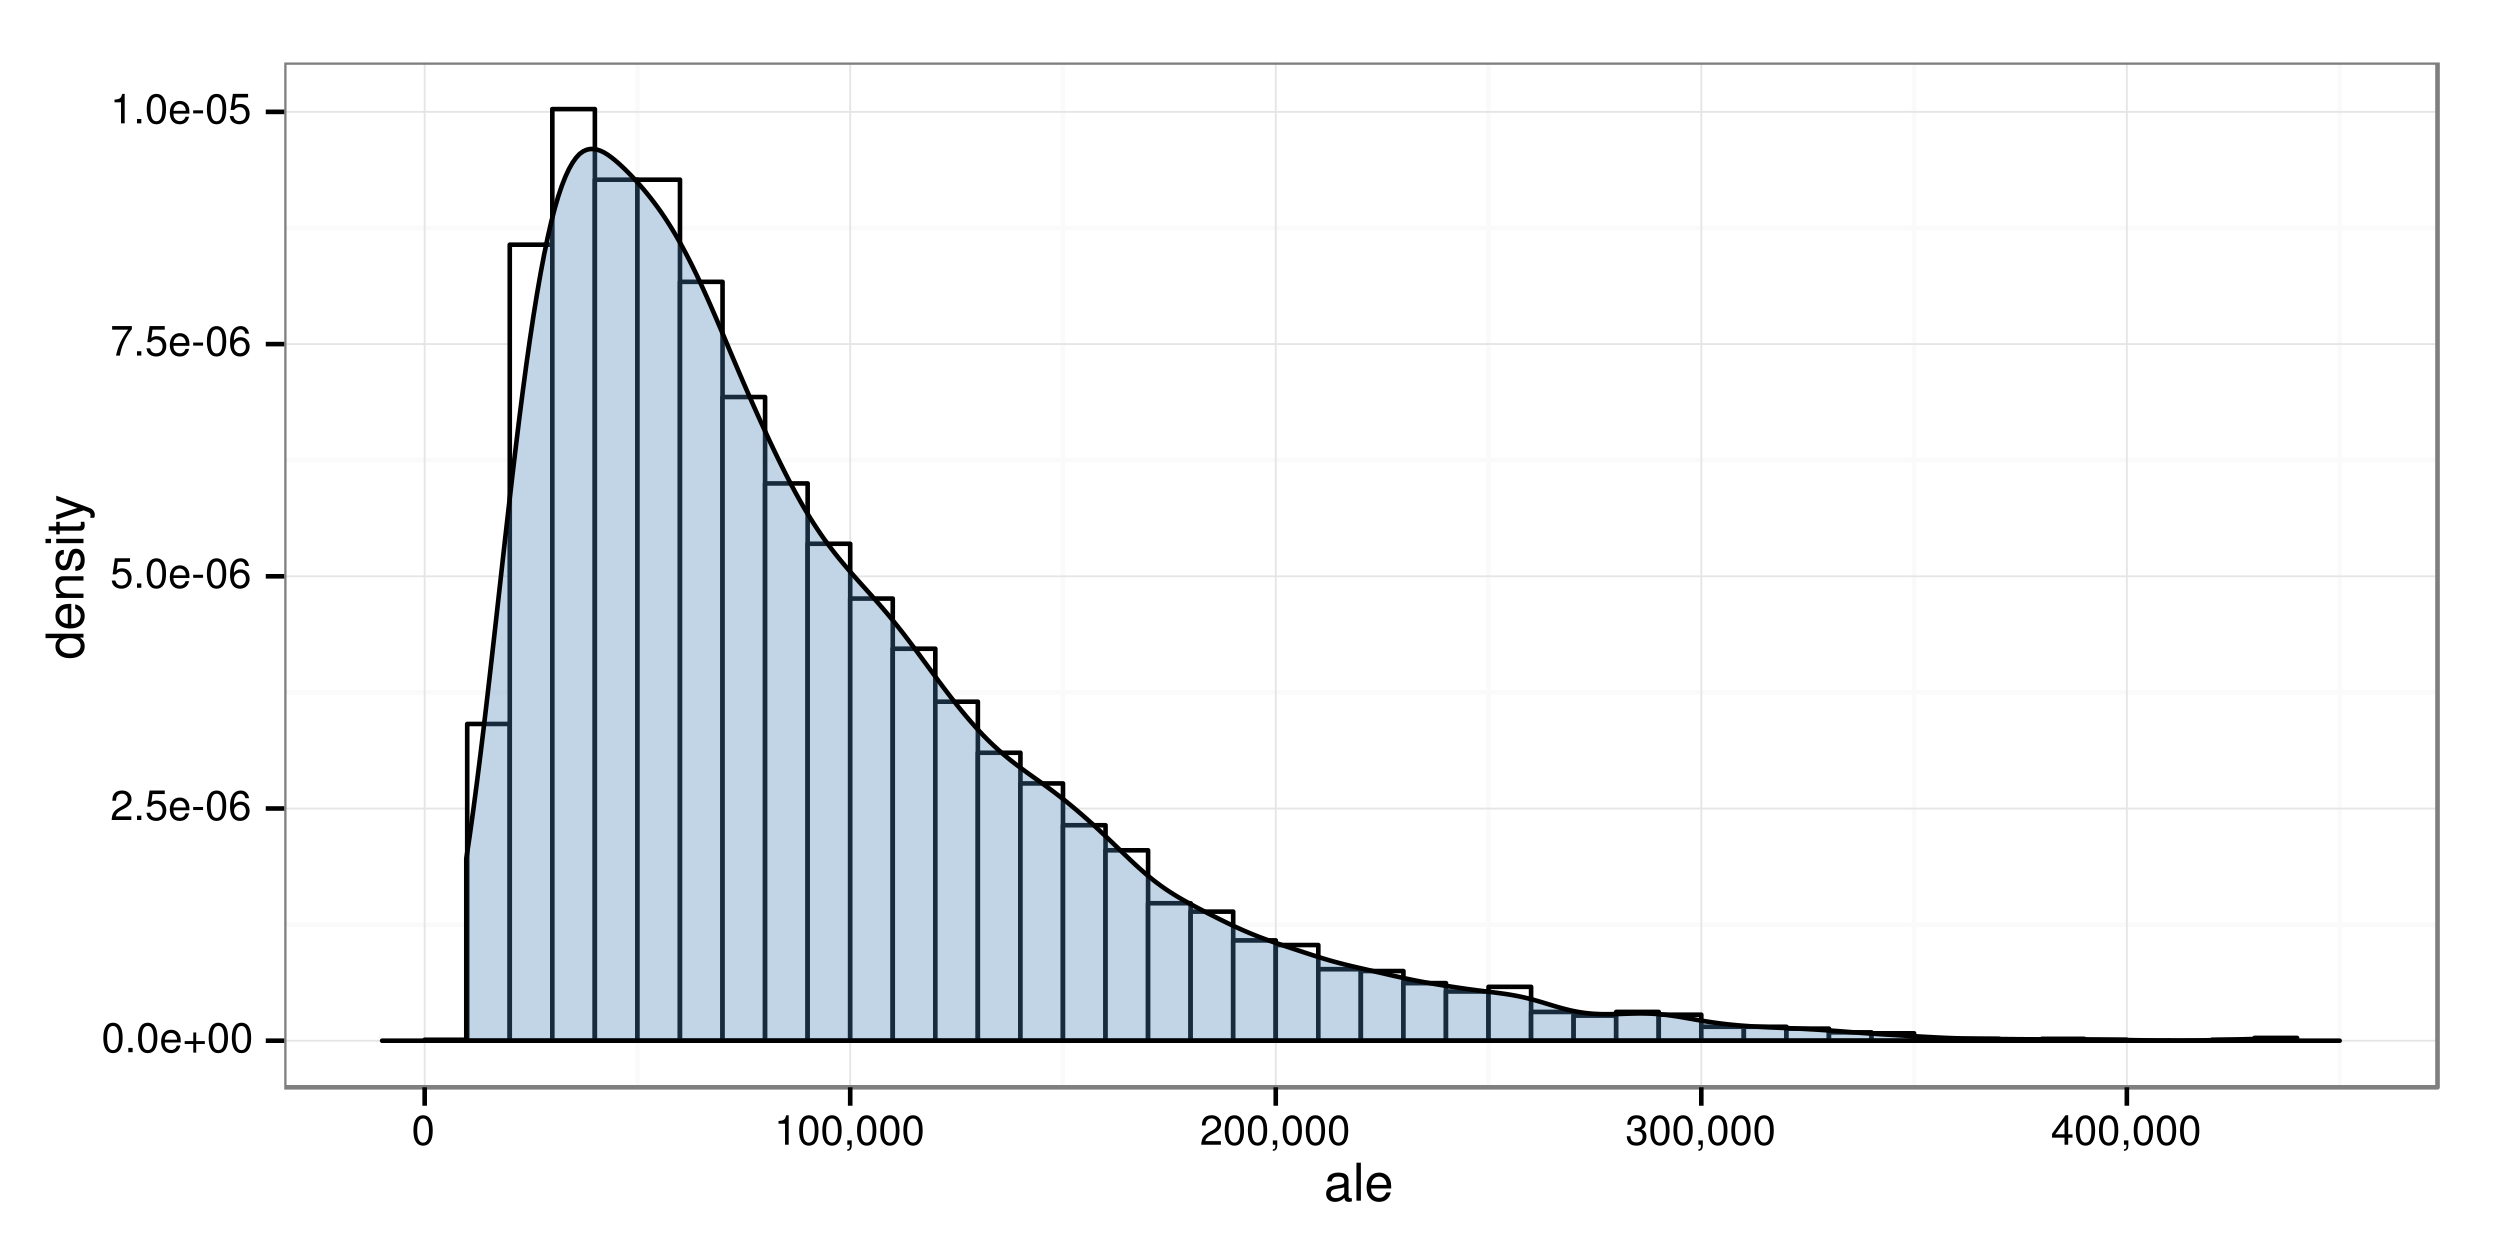<?xml version="1.0" encoding="UTF-8"?>
<svg xmlns="http://www.w3.org/2000/svg" xmlns:xlink="http://www.w3.org/1999/xlink" width="576pt" height="288pt" viewBox="0 0 576 288" version="1.1">
<defs>
<g>
<symbol overflow="visible" id="glyph0-0">
<path style="stroke:none;" d="M 2.641 -6.797 C 2 -6.797 1.422 -6.531 1.078 -6.047 C 0.641 -5.453 0.406 -4.547 0.406 -3.297 C 0.406 -1 1.188 0.219 2.641 0.219 C 4.078 0.219 4.859 -1 4.859 -3.234 C 4.859 -4.562 4.656 -5.438 4.203 -6.047 C 3.844 -6.531 3.281 -6.797 2.641 -6.797 Z M 2.641 -6.047 C 3.547 -6.047 4 -5.125 4 -3.312 C 4 -1.375 3.562 -0.484 2.625 -0.484 C 1.734 -0.484 1.281 -1.422 1.281 -3.281 C 1.281 -5.141 1.734 -6.047 2.641 -6.047 Z M 2.641 -6.047 "/>
</symbol>
<symbol overflow="visible" id="glyph0-1">
<path style="stroke:none;" d="M 1.828 -1 L 0.828 -1 L 0.828 0 L 1.828 0 Z M 1.828 -1 "/>
</symbol>
<symbol overflow="visible" id="glyph0-2">
<path style="stroke:none;" d="M 4.922 -2.25 C 4.922 -3.016 4.859 -3.469 4.719 -3.844 C 4.391 -4.672 3.625 -5.172 2.688 -5.172 C 1.281 -5.172 0.391 -4.094 0.391 -2.453 C 0.391 -0.797 1.25 0.219 2.672 0.219 C 3.812 0.219 4.609 -0.438 4.812 -1.531 L 4.016 -1.531 C 3.797 -0.859 3.344 -0.516 2.703 -0.516 C 2.188 -0.516 1.75 -0.75 1.484 -1.172 C 1.297 -1.453 1.234 -1.75 1.219 -2.25 Z M 1.234 -2.891 C 1.312 -3.828 1.875 -4.438 2.672 -4.438 C 3.469 -4.438 4.062 -3.781 4.062 -2.953 C 4.062 -2.938 4.062 -2.922 4.062 -2.891 Z M 1.234 -2.891 "/>
</symbol>
<symbol overflow="visible" id="glyph0-3">
<path style="stroke:none;" d="M 5.125 -2.562 L 3.141 -2.562 L 3.141 -4.547 L 2.469 -4.547 L 2.469 -2.562 L 0.484 -2.562 L 0.484 -1.891 L 2.469 -1.891 L 2.469 0.094 L 3.141 0.094 L 3.141 -1.891 L 5.125 -1.891 Z M 5.125 -2.562 "/>
</symbol>
<symbol overflow="visible" id="glyph0-4">
<path style="stroke:none;" d="M 4.859 -0.828 L 1.281 -0.828 C 1.359 -1.391 1.672 -1.75 2.5 -2.234 L 3.469 -2.75 C 4.406 -3.266 4.906 -3.969 4.906 -4.812 C 4.906 -5.375 4.672 -5.906 4.266 -6.266 C 3.859 -6.625 3.375 -6.797 2.719 -6.797 C 1.859 -6.797 1.219 -6.5 0.844 -5.922 C 0.609 -5.562 0.5 -5.125 0.484 -4.438 L 1.328 -4.438 C 1.359 -4.906 1.406 -5.188 1.531 -5.406 C 1.75 -5.812 2.188 -6.062 2.703 -6.062 C 3.469 -6.062 4.031 -5.516 4.031 -4.781 C 4.031 -4.25 3.719 -3.797 3.125 -3.438 L 2.234 -2.938 C 0.812 -2.141 0.406 -1.5 0.328 0 L 4.859 0 Z M 4.859 -0.828 "/>
</symbol>
<symbol overflow="visible" id="glyph0-5">
<path style="stroke:none;" d="M 4.562 -6.797 L 1.062 -6.797 L 0.547 -3.094 L 1.328 -3.094 C 1.719 -3.562 2.047 -3.734 2.578 -3.734 C 3.484 -3.734 4.062 -3.109 4.062 -2.094 C 4.062 -1.125 3.484 -0.531 2.578 -0.531 C 1.828 -0.531 1.375 -0.906 1.188 -1.672 L 0.328 -1.672 C 0.453 -1.109 0.547 -0.844 0.75 -0.594 C 1.125 -0.078 1.828 0.219 2.594 0.219 C 3.969 0.219 4.922 -0.781 4.922 -2.219 C 4.922 -3.562 4.031 -4.484 2.719 -4.484 C 2.25 -4.484 1.859 -4.359 1.469 -4.062 L 1.734 -5.969 L 4.562 -5.969 Z M 4.562 -6.797 "/>
</symbol>
<symbol overflow="visible" id="glyph0-6">
<path style="stroke:none;" d="M 2.719 -3 L 0.438 -3 L 0.438 -2.297 L 2.719 -2.297 Z M 2.719 -3 "/>
</symbol>
<symbol overflow="visible" id="glyph0-7">
<path style="stroke:none;" d="M 4.781 -5.031 C 4.609 -6.141 3.891 -6.797 2.844 -6.797 C 2.094 -6.797 1.422 -6.438 1.031 -5.828 C 0.609 -5.172 0.406 -4.344 0.406 -3.094 C 0.406 -1.953 0.578 -1.234 0.984 -0.625 C 1.359 -0.078 1.953 0.219 2.703 0.219 C 3.984 0.219 4.922 -0.734 4.922 -2.078 C 4.922 -3.344 4.062 -4.234 2.844 -4.234 C 2.172 -4.234 1.641 -3.969 1.281 -3.469 C 1.281 -5.125 1.828 -6.047 2.797 -6.047 C 3.391 -6.047 3.797 -5.672 3.938 -5.031 Z M 2.734 -3.484 C 3.547 -3.484 4.062 -2.922 4.062 -2 C 4.062 -1.156 3.484 -0.531 2.703 -0.531 C 1.922 -0.531 1.328 -1.188 1.328 -2.047 C 1.328 -2.891 1.906 -3.484 2.734 -3.484 Z M 2.734 -3.484 "/>
</symbol>
<symbol overflow="visible" id="glyph0-8">
<path style="stroke:none;" d="M 4.984 -6.797 L 0.438 -6.797 L 0.438 -5.969 L 4.109 -5.969 C 2.5 -3.656 1.828 -2.234 1.328 0 L 2.219 0 C 2.594 -2.172 3.453 -4.047 4.984 -6.094 Z M 4.984 -6.797 "/>
</symbol>
<symbol overflow="visible" id="glyph0-9">
<path style="stroke:none;" d="M 2.484 -4.844 L 2.484 0 L 3.328 0 L 3.328 -6.797 L 2.766 -6.797 C 2.469 -5.75 2.281 -5.609 0.984 -5.453 L 0.984 -4.844 Z M 2.484 -4.844 "/>
</symbol>
<symbol overflow="visible" id="glyph0-10">
<path style="stroke:none;" d="M 0.828 -1 L 0.828 0 L 1.406 0 L 1.406 0.172 C 1.406 0.828 1.281 1.031 0.828 1.047 L 0.828 1.406 C 1.5 1.406 1.844 0.984 1.844 0.156 L 1.844 -1 Z M 0.828 -1 "/>
</symbol>
<symbol overflow="visible" id="glyph0-11">
<path style="stroke:none;" d="M 2.125 -3.125 L 2.578 -3.125 C 3.516 -3.125 3.984 -2.703 3.984 -1.891 C 3.984 -1.031 3.469 -0.531 2.578 -0.531 C 1.656 -0.531 1.203 -0.984 1.156 -1.969 L 0.312 -1.969 C 0.344 -1.422 0.438 -1.078 0.609 -0.766 C 0.953 -0.109 1.625 0.219 2.547 0.219 C 3.953 0.219 4.859 -0.609 4.859 -1.906 C 4.859 -2.766 4.516 -3.25 3.703 -3.516 C 4.344 -3.766 4.656 -4.25 4.656 -4.938 C 4.656 -6.109 3.875 -6.797 2.578 -6.797 C 1.203 -6.797 0.484 -6.047 0.453 -4.609 L 1.297 -4.609 C 1.312 -5.016 1.344 -5.25 1.453 -5.453 C 1.641 -5.828 2.062 -6.062 2.594 -6.062 C 3.344 -6.062 3.797 -5.625 3.797 -4.906 C 3.797 -4.422 3.609 -4.141 3.25 -3.984 C 3.016 -3.891 2.719 -3.844 2.125 -3.844 Z M 2.125 -3.125 "/>
</symbol>
<symbol overflow="visible" id="glyph0-12">
<path style="stroke:none;" d="M 3.141 -1.625 L 3.141 0 L 3.984 0 L 3.984 -1.625 L 4.984 -1.625 L 4.984 -2.391 L 3.984 -2.391 L 3.984 -6.797 L 3.359 -6.797 L 0.266 -2.516 L 0.266 -1.625 Z M 3.141 -2.391 L 1 -2.391 L 3.141 -5.359 Z M 3.141 -2.391 "/>
</symbol>
<symbol overflow="visible" id="glyph1-0">
<path style="stroke:none;" d="M 6.422 -0.594 C 6.312 -0.562 6.266 -0.562 6.203 -0.562 C 5.859 -0.562 5.656 -0.75 5.656 -1.062 L 5.656 -4.75 C 5.656 -5.875 4.844 -6.469 3.297 -6.469 C 2.391 -6.469 1.625 -6.203 1.219 -5.734 C 0.922 -5.406 0.797 -5.047 0.781 -4.422 L 1.781 -4.422 C 1.875 -5.203 2.328 -5.547 3.266 -5.547 C 4.156 -5.547 4.672 -5.203 4.672 -4.609 L 4.672 -4.344 C 4.672 -3.922 4.422 -3.75 3.625 -3.641 C 2.203 -3.469 1.984 -3.422 1.609 -3.266 C 0.875 -2.969 0.5 -2.406 0.5 -1.578 C 0.5 -0.438 1.297 0.281 2.562 0.281 C 3.359 0.281 4 0 4.703 -0.641 C 4.781 -0.016 5.094 0.281 5.734 0.281 C 5.938 0.281 6.094 0.25 6.422 0.172 Z M 4.672 -1.984 C 4.672 -1.641 4.578 -1.438 4.266 -1.156 C 3.859 -0.797 3.375 -0.594 2.781 -0.594 C 2 -0.594 1.547 -0.969 1.547 -1.609 C 1.547 -2.266 1.984 -2.609 3.062 -2.766 C 4.109 -2.906 4.328 -2.953 4.672 -3.109 Z M 4.672 -1.984 "/>
</symbol>
<symbol overflow="visible" id="glyph1-1">
<path style="stroke:none;" d="M 1.828 -8.75 L 0.812 -8.75 L 0.812 0 L 1.828 0 Z M 1.828 -8.75 "/>
</symbol>
<symbol overflow="visible" id="glyph1-2">
<path style="stroke:none;" d="M 6.156 -2.812 C 6.156 -3.766 6.078 -4.344 5.906 -4.812 C 5.5 -5.844 4.531 -6.469 3.359 -6.469 C 1.609 -6.469 0.484 -5.125 0.484 -3.062 C 0.484 -1 1.578 0.281 3.344 0.281 C 4.781 0.281 5.766 -0.547 6.031 -1.906 L 5.016 -1.906 C 4.734 -1.078 4.172 -0.641 3.375 -0.641 C 2.734 -0.641 2.203 -0.938 1.859 -1.469 C 1.625 -1.828 1.531 -2.188 1.531 -2.812 Z M 1.547 -3.625 C 1.625 -4.781 2.344 -5.547 3.344 -5.547 C 4.328 -5.547 5.094 -4.734 5.094 -3.703 C 5.094 -3.672 5.094 -3.641 5.078 -3.625 Z M 1.547 -3.625 "/>
</symbol>
<symbol overflow="visible" id="glyph2-0">
<path style="stroke:none;" d="M -8.75 -5.938 L -8.75 -4.938 L -5.5 -4.938 C -6.125 -4.531 -6.469 -3.859 -6.469 -3.016 C -6.469 -1.375 -5.156 -0.312 -3.156 -0.312 C -1.031 -0.312 0.281 -1.359 0.281 -3.047 C 0.281 -3.906 -0.047 -4.516 -0.828 -5.047 L 0 -5.047 L 0 -5.938 Z M -5.531 -3.188 C -5.531 -4.266 -4.578 -4.938 -3.078 -4.938 C -1.625 -4.938 -0.656 -4.25 -0.656 -3.188 C -0.656 -2.094 -1.625 -1.359 -3.094 -1.359 C -4.562 -1.359 -5.531 -2.094 -5.531 -3.188 Z M -5.531 -3.188 "/>
</symbol>
<symbol overflow="visible" id="glyph2-1">
<path style="stroke:none;" d="M -2.812 -6.156 C -3.766 -6.156 -4.344 -6.078 -4.812 -5.906 C -5.844 -5.5 -6.469 -4.531 -6.469 -3.359 C -6.469 -1.609 -5.125 -0.484 -3.062 -0.484 C -1 -0.484 0.281 -1.578 0.281 -3.344 C 0.281 -4.781 -0.547 -5.766 -1.906 -6.031 L -1.906 -5.016 C -1.078 -4.734 -0.641 -4.172 -0.641 -3.375 C -0.641 -2.734 -0.938 -2.203 -1.469 -1.859 C -1.828 -1.625 -2.188 -1.531 -2.812 -1.531 Z M -3.625 -1.547 C -4.781 -1.625 -5.547 -2.344 -5.547 -3.344 C -5.547 -4.328 -4.734 -5.094 -3.703 -5.094 C -3.672 -5.094 -3.641 -5.094 -3.625 -5.078 Z M -3.625 -1.547 "/>
</symbol>
<symbol overflow="visible" id="glyph2-2">
<path style="stroke:none;" d="M -6.281 -0.844 L 0 -0.844 L 0 -1.844 L -3.469 -1.844 C -4.75 -1.844 -5.594 -2.516 -5.594 -3.547 C -5.594 -4.344 -5.109 -4.844 -4.359 -4.844 L 0 -4.844 L 0 -5.844 L -4.75 -5.844 C -5.797 -5.844 -6.469 -5.062 -6.469 -3.859 C -6.469 -2.922 -6.109 -2.312 -5.234 -1.766 L -6.281 -1.766 Z M -6.281 -0.844 "/>
</symbol>
<symbol overflow="visible" id="glyph2-3">
<path style="stroke:none;" d="M -4.531 -5.25 C -5.766 -5.25 -6.469 -4.422 -6.469 -2.969 C -6.469 -1.516 -5.719 -0.562 -4.547 -0.562 C -3.562 -0.562 -3.094 -1.062 -2.734 -2.562 L -2.516 -3.484 C -2.344 -4.188 -2.094 -4.469 -1.625 -4.469 C -1.047 -4.469 -0.641 -3.875 -0.641 -3 C -0.641 -2.453 -0.797 -2 -1.062 -1.75 C -1.25 -1.594 -1.422 -1.531 -1.875 -1.469 L -1.875 -0.406 C -0.422 -0.453 0.281 -1.266 0.281 -2.922 C 0.281 -4.5 -0.5 -5.516 -1.719 -5.516 C -2.656 -5.516 -3.172 -4.984 -3.469 -3.734 L -3.703 -2.766 C -3.891 -1.953 -4.156 -1.609 -4.594 -1.609 C -5.172 -1.609 -5.547 -2.125 -5.547 -2.938 C -5.547 -3.75 -5.203 -4.172 -4.531 -4.203 Z M -4.531 -5.25 "/>
</symbol>
<symbol overflow="visible" id="glyph2-4">
<path style="stroke:none;" d="M -6.281 -1.797 L -6.281 -0.797 L 0 -0.797 L 0 -1.797 Z M -8.75 -1.797 L -8.75 -0.797 L -7.484 -0.797 L -7.484 -1.797 Z M -8.75 -1.797 "/>
</symbol>
<symbol overflow="visible" id="glyph2-5">
<path style="stroke:none;" d="M -6.281 -3.047 L -6.281 -2.016 L -8.016 -2.016 L -8.016 -1.016 L -6.281 -1.016 L -6.281 -0.172 L -5.469 -0.172 L -5.469 -1.016 L -0.719 -1.016 C -0.078 -1.016 0.281 -1.453 0.281 -2.234 C 0.281 -2.469 0.25 -2.719 0.188 -3.047 L -0.641 -3.047 C -0.609 -2.922 -0.594 -2.766 -0.594 -2.562 C -0.594 -2.141 -0.719 -2.016 -1.156 -2.016 L -5.469 -2.016 L -5.469 -3.047 Z M -6.281 -3.047 "/>
</symbol>
<symbol overflow="visible" id="glyph2-6">
<path style="stroke:none;" d="M -6.281 -4.656 L -1.391 -2.922 L -6.281 -1.312 L -6.281 -0.234 L 0.031 -2.359 L 1.016 -1.984 C 1.469 -1.828 1.625 -1.594 1.625 -1.172 C 1.625 -1.031 1.609 -0.859 1.562 -0.641 L 2.453 -0.641 C 2.562 -0.859 2.609 -1.062 2.609 -1.312 C 2.609 -1.641 2.516 -1.984 2.312 -2.25 C 2.094 -2.562 1.828 -2.75 1.312 -2.938 L -6.281 -5.734 Z M -6.281 -4.656 "/>
</symbol>
</g>
<clipPath id="clip1">
  <path d="M 65.488 14.398 L 562.602 14.398 L 562.602 251.512 L 65.488 251.512 Z M 65.488 14.398 "/>
</clipPath>
</defs>
<g id="surface16">
<rect x="0" y="0" width="576" height="288" style="fill:rgb(100%,100%,100%);fill-opacity:1;stroke:none;"/>
<rect x="0" y="0" width="576" height="288" style="fill:rgb(100%,100%,100%);fill-opacity:1;stroke:none;"/>
<path style="fill:none;stroke-width:1.063;stroke-linecap:round;stroke-linejoin:round;stroke:rgb(100%,100%,100%);stroke-opacity:1;stroke-miterlimit:10;" d="M 0 288 L 576 288 L 576 0 L 0 0 Z M 0 288 "/>
<g clip-path="url(#clip1)" clip-rule="nonzero">
<path style=" stroke:none;fill-rule:nonzero;fill:rgb(100%,100%,100%);fill-opacity:1;" d="M 65.488 250.512 L 561.602 250.512 L 561.602 14.398 L 65.488 14.398 Z M 65.488 250.512 "/>
<path style="fill:none;stroke-width:1.063;stroke-linecap:butt;stroke-linejoin:round;stroke:rgb(98.039%,98.039%,98.039%);stroke-opacity:1;stroke-miterlimit:10;" d="M 65.488 213.031 L 561.602 213.031 "/>
<path style="fill:none;stroke-width:1.063;stroke-linecap:butt;stroke-linejoin:round;stroke:rgb(98.039%,98.039%,98.039%);stroke-opacity:1;stroke-miterlimit:10;" d="M 65.488 159.527 L 561.602 159.527 "/>
<path style="fill:none;stroke-width:1.063;stroke-linecap:butt;stroke-linejoin:round;stroke:rgb(98.039%,98.039%,98.039%);stroke-opacity:1;stroke-miterlimit:10;" d="M 65.488 106.027 L 561.602 106.027 "/>
<path style="fill:none;stroke-width:1.063;stroke-linecap:butt;stroke-linejoin:round;stroke:rgb(98.039%,98.039%,98.039%);stroke-opacity:1;stroke-miterlimit:10;" d="M 65.488 52.523 L 561.602 52.523 "/>
<path style="fill:none;stroke-width:1.063;stroke-linecap:butt;stroke-linejoin:round;stroke:rgb(98.039%,98.039%,98.039%);stroke-opacity:1;stroke-miterlimit:10;" d="M 146.863 250.512 L 146.863 14.398 "/>
<path style="fill:none;stroke-width:1.063;stroke-linecap:butt;stroke-linejoin:round;stroke:rgb(98.039%,98.039%,98.039%);stroke-opacity:1;stroke-miterlimit:10;" d="M 244.91 250.512 L 244.91 14.398 "/>
<path style="fill:none;stroke-width:1.063;stroke-linecap:butt;stroke-linejoin:round;stroke:rgb(98.039%,98.039%,98.039%);stroke-opacity:1;stroke-miterlimit:10;" d="M 342.957 250.512 L 342.957 14.398 "/>
<path style="fill:none;stroke-width:1.063;stroke-linecap:butt;stroke-linejoin:round;stroke:rgb(98.039%,98.039%,98.039%);stroke-opacity:1;stroke-miterlimit:10;" d="M 441.004 250.512 L 441.004 14.398 "/>
<path style="fill:none;stroke-width:1.063;stroke-linecap:butt;stroke-linejoin:round;stroke:rgb(98.039%,98.039%,98.039%);stroke-opacity:1;stroke-miterlimit:10;" d="M 539.051 250.512 L 539.051 14.398 "/>
<path style="fill:none;stroke-width:0.425;stroke-linecap:butt;stroke-linejoin:round;stroke:rgb(89.804%,89.804%,89.804%);stroke-opacity:1;stroke-miterlimit:10;" d="M 65.488 239.781 L 561.602 239.781 "/>
<path style="fill:none;stroke-width:0.425;stroke-linecap:butt;stroke-linejoin:round;stroke:rgb(89.804%,89.804%,89.804%);stroke-opacity:1;stroke-miterlimit:10;" d="M 65.488 186.281 L 561.602 186.281 "/>
<path style="fill:none;stroke-width:0.425;stroke-linecap:butt;stroke-linejoin:round;stroke:rgb(89.804%,89.804%,89.804%);stroke-opacity:1;stroke-miterlimit:10;" d="M 65.488 132.777 L 561.602 132.777 "/>
<path style="fill:none;stroke-width:0.425;stroke-linecap:butt;stroke-linejoin:round;stroke:rgb(89.804%,89.804%,89.804%);stroke-opacity:1;stroke-miterlimit:10;" d="M 65.488 79.277 L 561.602 79.277 "/>
<path style="fill:none;stroke-width:0.425;stroke-linecap:butt;stroke-linejoin:round;stroke:rgb(89.804%,89.804%,89.804%);stroke-opacity:1;stroke-miterlimit:10;" d="M 65.488 25.773 L 561.602 25.773 "/>
<path style="fill:none;stroke-width:0.425;stroke-linecap:butt;stroke-linejoin:round;stroke:rgb(89.804%,89.804%,89.804%);stroke-opacity:1;stroke-miterlimit:10;" d="M 97.844 250.512 L 97.844 14.398 "/>
<path style="fill:none;stroke-width:0.425;stroke-linecap:butt;stroke-linejoin:round;stroke:rgb(89.804%,89.804%,89.804%);stroke-opacity:1;stroke-miterlimit:10;" d="M 195.887 250.512 L 195.887 14.398 "/>
<path style="fill:none;stroke-width:0.425;stroke-linecap:butt;stroke-linejoin:round;stroke:rgb(89.804%,89.804%,89.804%);stroke-opacity:1;stroke-miterlimit:10;" d="M 293.934 250.512 L 293.934 14.398 "/>
<path style="fill:none;stroke-width:0.425;stroke-linecap:butt;stroke-linejoin:round;stroke:rgb(89.804%,89.804%,89.804%);stroke-opacity:1;stroke-miterlimit:10;" d="M 391.98 250.512 L 391.98 14.398 "/>
<path style="fill:none;stroke-width:0.425;stroke-linecap:butt;stroke-linejoin:round;stroke:rgb(89.804%,89.804%,89.804%);stroke-opacity:1;stroke-miterlimit:10;" d="M 490.027 250.512 L 490.027 14.398 "/>
<path style="fill-rule:nonzero;fill:rgb(100%,100%,100%);fill-opacity:1;stroke-width:1.063;stroke-linecap:butt;stroke-linejoin:round;stroke:rgb(0%,0%,0%);stroke-opacity:1;stroke-miterlimit:10;" d="M 88.039 239.781 L 97.844 239.781 Z M 88.039 239.781 "/>
<path style="fill-rule:nonzero;fill:rgb(100%,100%,100%);fill-opacity:1;stroke-width:1.063;stroke-linecap:butt;stroke-linejoin:round;stroke:rgb(0%,0%,0%);stroke-opacity:1;stroke-miterlimit:10;" d="M 97.844 239.781 L 107.648 239.781 L 107.648 239.566 L 97.844 239.566 Z M 97.844 239.781 "/>
<path style="fill-rule:nonzero;fill:rgb(100%,100%,100%);fill-opacity:1;stroke-width:1.063;stroke-linecap:butt;stroke-linejoin:round;stroke:rgb(0%,0%,0%);stroke-opacity:1;stroke-miterlimit:10;" d="M 107.645 239.781 L 117.449 239.781 L 117.449 166.805 L 107.645 166.805 Z M 107.645 239.781 "/>
<path style="fill-rule:nonzero;fill:rgb(100%,100%,100%);fill-opacity:1;stroke-width:1.063;stroke-linecap:butt;stroke-linejoin:round;stroke:rgb(0%,0%,0%);stroke-opacity:1;stroke-miterlimit:10;" d="M 117.449 239.781 L 127.254 239.781 L 127.254 56.379 L 117.449 56.379 Z M 117.449 239.781 "/>
<path style="fill-rule:nonzero;fill:rgb(100%,100%,100%);fill-opacity:1;stroke-width:1.063;stroke-linecap:butt;stroke-linejoin:round;stroke:rgb(0%,0%,0%);stroke-opacity:1;stroke-miterlimit:10;" d="M 127.254 239.781 L 137.059 239.781 L 137.059 25.133 L 127.254 25.133 Z M 127.254 239.781 "/>
<path style="fill-rule:nonzero;fill:rgb(100%,100%,100%);fill-opacity:1;stroke-width:1.063;stroke-linecap:butt;stroke-linejoin:round;stroke:rgb(0%,0%,0%);stroke-opacity:1;stroke-miterlimit:10;" d="M 137.059 239.781 L 146.863 239.781 L 146.863 41.398 L 137.059 41.398 Z M 137.059 239.781 "/>
<path style="fill-rule:nonzero;fill:rgb(100%,100%,100%);fill-opacity:1;stroke-width:1.063;stroke-linecap:butt;stroke-linejoin:round;stroke:rgb(0%,0%,0%);stroke-opacity:1;stroke-miterlimit:10;" d="M 146.863 239.781 L 156.668 239.781 L 156.668 41.398 L 146.863 41.398 Z M 146.863 239.781 "/>
<path style="fill-rule:nonzero;fill:rgb(100%,100%,100%);fill-opacity:1;stroke-width:1.063;stroke-linecap:butt;stroke-linejoin:round;stroke:rgb(0%,0%,0%);stroke-opacity:1;stroke-miterlimit:10;" d="M 156.668 239.781 L 166.473 239.781 L 166.473 64.938 L 156.668 64.938 Z M 156.668 239.781 "/>
<path style="fill-rule:nonzero;fill:rgb(100%,100%,100%);fill-opacity:1;stroke-width:1.063;stroke-linecap:butt;stroke-linejoin:round;stroke:rgb(0%,0%,0%);stroke-opacity:1;stroke-miterlimit:10;" d="M 166.473 239.781 L 176.277 239.781 L 176.277 91.477 L 166.473 91.477 Z M 166.473 239.781 "/>
<path style="fill-rule:nonzero;fill:rgb(100%,100%,100%);fill-opacity:1;stroke-width:1.063;stroke-linecap:butt;stroke-linejoin:round;stroke:rgb(0%,0%,0%);stroke-opacity:1;stroke-miterlimit:10;" d="M 176.277 239.781 L 186.082 239.781 L 186.082 111.379 L 176.277 111.379 Z M 176.277 239.781 "/>
<path style="fill-rule:nonzero;fill:rgb(100%,100%,100%);fill-opacity:1;stroke-width:1.063;stroke-linecap:butt;stroke-linejoin:round;stroke:rgb(0%,0%,0%);stroke-opacity:1;stroke-miterlimit:10;" d="M 186.082 239.781 L 195.887 239.781 L 195.887 125.289 L 186.082 125.289 Z M 186.082 239.781 "/>
<path style="fill-rule:nonzero;fill:rgb(100%,100%,100%);fill-opacity:1;stroke-width:1.063;stroke-linecap:butt;stroke-linejoin:round;stroke:rgb(0%,0%,0%);stroke-opacity:1;stroke-miterlimit:10;" d="M 195.887 239.781 L 205.691 239.781 L 205.691 137.914 L 195.887 137.914 Z M 195.887 239.781 "/>
<path style="fill-rule:nonzero;fill:rgb(100%,100%,100%);fill-opacity:1;stroke-width:1.063;stroke-linecap:butt;stroke-linejoin:round;stroke:rgb(0%,0%,0%);stroke-opacity:1;stroke-miterlimit:10;" d="M 205.691 239.781 L 215.496 239.781 L 215.496 149.469 L 205.691 149.469 Z M 205.691 239.781 "/>
<path style="fill-rule:nonzero;fill:rgb(100%,100%,100%);fill-opacity:1;stroke-width:1.063;stroke-linecap:butt;stroke-linejoin:round;stroke:rgb(0%,0%,0%);stroke-opacity:1;stroke-miterlimit:10;" d="M 215.496 239.781 L 225.301 239.781 L 225.301 161.668 L 215.496 161.668 Z M 215.496 239.781 "/>
<path style="fill-rule:nonzero;fill:rgb(100%,100%,100%);fill-opacity:1;stroke-width:1.063;stroke-linecap:butt;stroke-linejoin:round;stroke:rgb(0%,0%,0%);stroke-opacity:1;stroke-miterlimit:10;" d="M 225.301 239.781 L 235.105 239.781 L 235.105 173.438 L 225.301 173.438 Z M 225.301 239.781 "/>
<path style="fill-rule:nonzero;fill:rgb(100%,100%,100%);fill-opacity:1;stroke-width:1.063;stroke-linecap:butt;stroke-linejoin:round;stroke:rgb(0%,0%,0%);stroke-opacity:1;stroke-miterlimit:10;" d="M 235.105 239.781 L 244.91 239.781 L 244.91 180.5 L 235.105 180.5 Z M 235.105 239.781 "/>
<path style="fill-rule:nonzero;fill:rgb(100%,100%,100%);fill-opacity:1;stroke-width:1.063;stroke-linecap:butt;stroke-linejoin:round;stroke:rgb(0%,0%,0%);stroke-opacity:1;stroke-miterlimit:10;" d="M 244.91 239.781 L 254.715 239.781 L 254.715 190.133 L 244.91 190.133 Z M 244.91 239.781 "/>
<path style="fill-rule:nonzero;fill:rgb(100%,100%,100%);fill-opacity:1;stroke-width:1.063;stroke-linecap:butt;stroke-linejoin:round;stroke:rgb(0%,0%,0%);stroke-opacity:1;stroke-miterlimit:10;" d="M 254.715 239.781 L 264.52 239.781 L 264.52 195.91 L 254.715 195.91 Z M 254.715 239.781 "/>
<path style="fill-rule:nonzero;fill:rgb(100%,100%,100%);fill-opacity:1;stroke-width:1.063;stroke-linecap:butt;stroke-linejoin:round;stroke:rgb(0%,0%,0%);stroke-opacity:1;stroke-miterlimit:10;" d="M 264.52 239.781 L 274.324 239.781 L 274.324 208.109 L 264.52 208.109 Z M 264.52 239.781 "/>
<path style="fill-rule:nonzero;fill:rgb(100%,100%,100%);fill-opacity:1;stroke-width:1.063;stroke-linecap:butt;stroke-linejoin:round;stroke:rgb(0%,0%,0%);stroke-opacity:1;stroke-miterlimit:10;" d="M 274.324 239.781 L 284.129 239.781 L 284.129 210.035 L 274.324 210.035 Z M 274.324 239.781 "/>
<path style="fill-rule:nonzero;fill:rgb(100%,100%,100%);fill-opacity:1;stroke-width:1.063;stroke-linecap:butt;stroke-linejoin:round;stroke:rgb(0%,0%,0%);stroke-opacity:1;stroke-miterlimit:10;" d="M 284.129 239.781 L 293.934 239.781 L 293.934 216.668 L 284.129 216.668 Z M 284.129 239.781 "/>
<path style="fill-rule:nonzero;fill:rgb(100%,100%,100%);fill-opacity:1;stroke-width:1.063;stroke-linecap:butt;stroke-linejoin:round;stroke:rgb(0%,0%,0%);stroke-opacity:1;stroke-miterlimit:10;" d="M 293.934 239.781 L 303.738 239.781 L 303.738 217.738 L 293.934 217.738 Z M 293.934 239.781 "/>
<path style="fill-rule:nonzero;fill:rgb(100%,100%,100%);fill-opacity:1;stroke-width:1.063;stroke-linecap:butt;stroke-linejoin:round;stroke:rgb(0%,0%,0%);stroke-opacity:1;stroke-miterlimit:10;" d="M 303.738 239.781 L 313.543 239.781 L 313.543 223.305 L 303.738 223.305 Z M 303.738 239.781 "/>
<path style="fill-rule:nonzero;fill:rgb(100%,100%,100%);fill-opacity:1;stroke-width:1.063;stroke-linecap:butt;stroke-linejoin:round;stroke:rgb(0%,0%,0%);stroke-opacity:1;stroke-miterlimit:10;" d="M 313.543 239.781 L 323.348 239.781 L 323.348 223.73 L 313.543 223.73 Z M 313.543 239.781 "/>
<path style="fill-rule:nonzero;fill:rgb(100%,100%,100%);fill-opacity:1;stroke-width:1.063;stroke-linecap:butt;stroke-linejoin:round;stroke:rgb(0%,0%,0%);stroke-opacity:1;stroke-miterlimit:10;" d="M 323.348 239.781 L 333.152 239.781 L 333.152 226.512 L 323.348 226.512 Z M 323.348 239.781 "/>
<path style="fill-rule:nonzero;fill:rgb(100%,100%,100%);fill-opacity:1;stroke-width:1.063;stroke-linecap:butt;stroke-linejoin:round;stroke:rgb(0%,0%,0%);stroke-opacity:1;stroke-miterlimit:10;" d="M 333.152 239.781 L 342.957 239.781 L 342.957 228.438 L 333.152 228.438 Z M 333.152 239.781 "/>
<path style="fill-rule:nonzero;fill:rgb(100%,100%,100%);fill-opacity:1;stroke-width:1.063;stroke-linecap:butt;stroke-linejoin:round;stroke:rgb(0%,0%,0%);stroke-opacity:1;stroke-miterlimit:10;" d="M 342.957 239.781 L 352.762 239.781 L 352.762 227.367 L 342.957 227.367 Z M 342.957 239.781 "/>
<path style="fill-rule:nonzero;fill:rgb(100%,100%,100%);fill-opacity:1;stroke-width:1.063;stroke-linecap:butt;stroke-linejoin:round;stroke:rgb(0%,0%,0%);stroke-opacity:1;stroke-miterlimit:10;" d="M 352.762 239.781 L 362.566 239.781 L 362.566 233.148 L 352.762 233.148 Z M 352.762 239.781 "/>
<path style="fill-rule:nonzero;fill:rgb(100%,100%,100%);fill-opacity:1;stroke-width:1.063;stroke-linecap:butt;stroke-linejoin:round;stroke:rgb(0%,0%,0%);stroke-opacity:1;stroke-miterlimit:10;" d="M 362.566 239.781 L 372.371 239.781 L 372.371 234.004 L 362.566 234.004 Z M 362.566 239.781 "/>
<path style="fill-rule:nonzero;fill:rgb(100%,100%,100%);fill-opacity:1;stroke-width:1.063;stroke-linecap:butt;stroke-linejoin:round;stroke:rgb(0%,0%,0%);stroke-opacity:1;stroke-miterlimit:10;" d="M 372.371 239.781 L 382.176 239.781 L 382.176 233.148 L 372.371 233.148 Z M 372.371 239.781 "/>
<path style="fill-rule:nonzero;fill:rgb(100%,100%,100%);fill-opacity:1;stroke-width:1.063;stroke-linecap:butt;stroke-linejoin:round;stroke:rgb(0%,0%,0%);stroke-opacity:1;stroke-miterlimit:10;" d="M 382.176 239.781 L 391.98 239.781 L 391.98 233.789 L 382.176 233.789 Z M 382.176 239.781 "/>
<path style="fill-rule:nonzero;fill:rgb(100%,100%,100%);fill-opacity:1;stroke-width:1.063;stroke-linecap:butt;stroke-linejoin:round;stroke:rgb(0%,0%,0%);stroke-opacity:1;stroke-miterlimit:10;" d="M 391.98 239.781 L 401.785 239.781 L 401.785 236.57 L 391.98 236.57 Z M 391.98 239.781 "/>
<path style="fill-rule:nonzero;fill:rgb(100%,100%,100%);fill-opacity:1;stroke-width:1.063;stroke-linecap:butt;stroke-linejoin:round;stroke:rgb(0%,0%,0%);stroke-opacity:1;stroke-miterlimit:10;" d="M 401.785 239.781 L 411.59 239.781 L 411.59 236.57 L 401.785 236.57 Z M 401.785 239.781 "/>
<path style="fill-rule:nonzero;fill:rgb(100%,100%,100%);fill-opacity:1;stroke-width:1.063;stroke-linecap:butt;stroke-linejoin:round;stroke:rgb(0%,0%,0%);stroke-opacity:1;stroke-miterlimit:10;" d="M 411.59 239.781 L 421.395 239.781 L 421.395 237 L 411.59 237 Z M 411.59 239.781 "/>
<path style="fill-rule:nonzero;fill:rgb(100%,100%,100%);fill-opacity:1;stroke-width:1.063;stroke-linecap:butt;stroke-linejoin:round;stroke:rgb(0%,0%,0%);stroke-opacity:1;stroke-miterlimit:10;" d="M 421.395 239.781 L 431.199 239.781 L 431.199 237.855 L 421.395 237.855 Z M 421.395 239.781 "/>
<path style="fill-rule:nonzero;fill:rgb(100%,100%,100%);fill-opacity:1;stroke-width:1.063;stroke-linecap:butt;stroke-linejoin:round;stroke:rgb(0%,0%,0%);stroke-opacity:1;stroke-miterlimit:10;" d="M 431.199 239.781 L 441.004 239.781 L 441.004 238.07 L 431.199 238.07 Z M 431.199 239.781 "/>
<path style="fill-rule:nonzero;fill:rgb(100%,100%,100%);fill-opacity:1;stroke-width:1.063;stroke-linecap:butt;stroke-linejoin:round;stroke:rgb(0%,0%,0%);stroke-opacity:1;stroke-miterlimit:10;" d="M 441.004 239.781 L 450.809 239.781 L 450.809 239.352 L 441.004 239.352 Z M 441.004 239.781 "/>
<path style="fill-rule:nonzero;fill:rgb(100%,100%,100%);fill-opacity:1;stroke-width:1.063;stroke-linecap:butt;stroke-linejoin:round;stroke:rgb(0%,0%,0%);stroke-opacity:1;stroke-miterlimit:10;" d="M 450.809 239.781 L 460.613 239.781 L 460.613 239.352 L 450.809 239.352 Z M 450.809 239.781 "/>
<path style="fill-rule:nonzero;fill:rgb(100%,100%,100%);fill-opacity:1;stroke-width:1.063;stroke-linecap:butt;stroke-linejoin:round;stroke:rgb(0%,0%,0%);stroke-opacity:1;stroke-miterlimit:10;" d="M 460.613 239.781 L 470.418 239.781 L 470.418 239.566 L 460.613 239.566 Z M 460.613 239.781 "/>
<path style="fill-rule:nonzero;fill:rgb(100%,100%,100%);fill-opacity:1;stroke-width:1.063;stroke-linecap:butt;stroke-linejoin:round;stroke:rgb(0%,0%,0%);stroke-opacity:1;stroke-miterlimit:10;" d="M 470.418 239.781 L 480.223 239.781 L 480.223 239.352 L 470.418 239.352 Z M 470.418 239.781 "/>
<path style="fill-rule:nonzero;fill:rgb(100%,100%,100%);fill-opacity:1;stroke-width:1.063;stroke-linecap:butt;stroke-linejoin:round;stroke:rgb(0%,0%,0%);stroke-opacity:1;stroke-miterlimit:10;" d="M 480.223 239.781 L 490.027 239.781 L 490.027 239.566 L 480.223 239.566 Z M 480.223 239.781 "/>
<path style="fill-rule:nonzero;fill:rgb(100%,100%,100%);fill-opacity:1;stroke-width:1.063;stroke-linecap:butt;stroke-linejoin:round;stroke:rgb(0%,0%,0%);stroke-opacity:1;stroke-miterlimit:10;" d="M 490.027 239.781 L 499.832 239.781 Z M 490.027 239.781 "/>
<path style="fill-rule:nonzero;fill:rgb(100%,100%,100%);fill-opacity:1;stroke-width:1.063;stroke-linecap:butt;stroke-linejoin:round;stroke:rgb(0%,0%,0%);stroke-opacity:1;stroke-miterlimit:10;" d="M 499.832 239.781 L 509.637 239.781 Z M 499.832 239.781 "/>
<path style="fill-rule:nonzero;fill:rgb(100%,100%,100%);fill-opacity:1;stroke-width:1.063;stroke-linecap:butt;stroke-linejoin:round;stroke:rgb(0%,0%,0%);stroke-opacity:1;stroke-miterlimit:10;" d="M 509.637 239.781 L 519.441 239.781 L 519.441 239.566 L 509.637 239.566 Z M 509.637 239.781 "/>
<path style="fill-rule:nonzero;fill:rgb(100%,100%,100%);fill-opacity:1;stroke-width:1.063;stroke-linecap:butt;stroke-linejoin:round;stroke:rgb(0%,0%,0%);stroke-opacity:1;stroke-miterlimit:10;" d="M 519.441 239.781 L 529.246 239.781 L 529.246 239.141 L 519.441 239.141 Z M 519.441 239.781 "/>
<path style="fill-rule:nonzero;fill:rgb(100%,100%,100%);fill-opacity:1;stroke-width:1.063;stroke-linecap:butt;stroke-linejoin:round;stroke:rgb(0%,0%,0%);stroke-opacity:1;stroke-miterlimit:10;" d="M 529.246 239.781 L 539.051 239.781 Z M 529.246 239.781 "/>
<path style="fill-rule:nonzero;fill:rgb(27.451%,50.98%,70.588%);fill-opacity:0.333;stroke-width:1.063;stroke-linecap:round;stroke-linejoin:round;stroke:rgb(0%,0%,0%);stroke-opacity:1;stroke-miterlimit:10;" d="M 107.43 197.828 L 108.246 192.383 L 109.059 186.535 L 109.875 180.348 L 110.691 173.875 L 111.508 167.148 L 112.324 160.207 L 113.137 153.102 L 113.953 145.875 L 114.77 138.574 L 115.586 131.262 L 116.398 123.996 L 117.215 116.824 L 118.031 109.793 L 118.848 102.938 L 119.66 96.297 L 120.477 89.914 L 121.293 83.828 L 122.109 78.094 L 122.922 72.695 L 123.738 67.648 L 124.555 62.961 L 125.371 58.648 L 126.188 54.703 L 127 51.137 L 127.816 47.984 L 128.633 45.215 L 129.449 42.797 L 130.262 40.719 L 131.078 38.965 L 131.895 37.52 L 132.711 36.363 L 133.523 35.48 L 134.34 34.883 L 135.156 34.508 L 135.973 34.328 L 136.785 34.328 L 137.602 34.48 L 138.418 34.766 L 139.234 35.164 L 140.047 35.668 L 140.863 36.258 L 141.68 36.906 L 142.496 37.613 L 143.312 38.359 L 144.125 39.145 L 144.941 39.961 L 145.758 40.809 L 146.574 41.691 L 147.387 42.602 L 148.203 43.547 L 149.02 44.523 L 149.836 45.539 L 150.648 46.594 L 151.465 47.691 L 152.281 48.836 L 153.098 50.031 L 153.91 51.281 L 154.727 52.582 L 155.543 53.938 L 156.359 55.344 L 157.176 56.805 L 157.988 58.32 L 158.805 59.891 L 159.621 61.52 L 160.438 63.199 L 161.25 64.926 L 162.066 66.691 L 162.883 68.5 L 163.699 70.344 L 164.512 72.215 L 165.328 74.113 L 166.145 76.031 L 166.961 77.957 L 167.773 79.891 L 168.59 81.82 L 169.406 83.746 L 170.223 85.664 L 171.039 87.566 L 171.852 89.453 L 172.668 91.32 L 173.484 93.172 L 174.301 95 L 175.113 96.809 L 175.93 98.594 L 176.746 100.359 L 177.562 102.102 L 178.375 103.82 L 179.191 105.508 L 180.008 107.168 L 180.824 108.801 L 181.637 110.398 L 182.453 111.961 L 183.27 113.484 L 184.086 114.965 L 184.898 116.398 L 185.715 117.785 L 186.531 119.129 L 187.348 120.43 L 188.164 121.684 L 188.977 122.891 L 189.793 124.062 L 190.609 125.188 L 191.426 126.273 L 192.238 127.324 L 193.055 128.348 L 193.871 129.344 L 194.688 130.316 L 195.5 131.27 L 196.316 132.207 L 197.133 133.129 L 197.949 134.043 L 198.762 134.953 L 199.578 135.859 L 200.395 136.77 L 201.211 137.684 L 202.027 138.605 L 202.84 139.539 L 203.656 140.484 L 204.473 141.449 L 205.289 142.43 L 206.102 143.43 L 206.918 144.445 L 207.734 145.48 L 208.551 146.531 L 209.363 147.598 L 210.18 148.68 L 210.996 149.773 L 211.812 150.875 L 212.625 151.98 L 213.441 153.09 L 214.258 154.203 L 215.074 155.312 L 215.891 156.414 L 216.703 157.512 L 217.52 158.598 L 218.336 159.672 L 219.152 160.734 L 219.965 161.777 L 220.781 162.805 L 221.598 163.816 L 222.414 164.801 L 223.227 165.762 L 224.043 166.699 L 224.859 167.613 L 225.676 168.5 L 226.488 169.363 L 227.305 170.199 L 228.121 171.004 L 228.938 171.781 L 229.75 172.531 L 230.566 173.258 L 231.383 173.957 L 232.199 174.633 L 233.016 175.289 L 233.828 175.926 L 234.645 176.547 L 235.461 177.148 L 236.277 177.746 L 237.09 178.332 L 237.906 178.914 L 238.723 179.492 L 239.539 180.074 L 240.352 180.656 L 241.168 181.25 L 241.984 181.848 L 242.801 182.457 L 243.613 183.078 L 244.43 183.711 L 245.246 184.352 L 246.062 185.008 L 246.879 185.676 L 247.691 186.355 L 248.508 187.047 L 249.324 187.75 L 250.141 188.465 L 250.953 189.188 L 251.77 189.922 L 252.586 190.668 L 253.402 191.422 L 254.215 192.184 L 255.031 192.957 L 255.848 193.734 L 256.664 194.516 L 257.477 195.301 L 259.109 196.871 L 259.926 197.652 L 260.742 198.422 L 261.555 199.18 L 262.371 199.926 L 263.188 200.652 L 264.004 201.359 L 264.816 202.043 L 265.633 202.703 L 266.449 203.332 L 267.266 203.938 L 268.078 204.52 L 268.895 205.078 L 269.711 205.613 L 270.527 206.129 L 271.34 206.625 L 272.156 207.105 L 272.973 207.57 L 273.789 208.023 L 274.602 208.469 L 275.418 208.906 L 276.234 209.34 L 277.051 209.77 L 277.867 210.191 L 278.68 210.613 L 280.312 211.441 L 281.129 211.848 L 281.941 212.25 L 282.758 212.648 L 283.574 213.039 L 284.391 213.422 L 285.203 213.797 L 286.02 214.164 L 286.836 214.52 L 287.652 214.867 L 288.465 215.207 L 289.281 215.535 L 290.098 215.855 L 290.914 216.164 L 291.73 216.465 L 292.543 216.762 L 294.176 217.332 L 294.992 217.609 L 295.805 217.883 L 297.438 218.43 L 298.254 218.699 L 299.066 218.969 L 300.699 219.508 L 301.516 219.773 L 302.328 220.039 L 303.145 220.301 L 303.961 220.559 L 304.777 220.809 L 305.59 221.055 L 306.406 221.293 L 307.223 221.523 L 308.039 221.746 L 308.855 221.961 L 309.668 222.172 L 310.484 222.375 L 312.117 222.766 L 312.93 222.953 L 315.379 223.516 L 316.191 223.703 L 318.641 224.266 L 319.453 224.453 L 321.086 224.828 L 322.719 225.195 L 323.531 225.371 L 324.348 225.547 L 325.98 225.883 L 326.793 226.039 L 327.609 226.195 L 328.426 226.344 L 329.242 226.488 L 330.055 226.629 L 331.688 226.902 L 332.504 227.031 L 333.316 227.16 L 334.949 227.41 L 336.582 227.652 L 337.395 227.77 L 338.211 227.887 L 339.844 228.105 L 340.656 228.215 L 341.473 228.316 L 342.289 228.422 L 343.105 228.52 L 343.918 228.621 L 345.551 228.832 L 346.367 228.945 L 347.18 229.062 L 347.996 229.191 L 348.812 229.336 L 349.629 229.488 L 350.441 229.656 L 351.258 229.84 L 352.074 230.035 L 352.891 230.242 L 353.707 230.469 L 354.52 230.703 L 355.336 230.945 L 356.152 231.191 L 356.969 231.441 L 357.781 231.688 L 358.598 231.93 L 359.414 232.168 L 360.23 232.391 L 361.043 232.598 L 361.859 232.793 L 362.676 232.969 L 363.492 233.125 L 364.305 233.262 L 365.121 233.375 L 365.938 233.473 L 366.754 233.547 L 367.57 233.602 L 368.383 233.641 L 369.199 233.664 L 370.016 233.672 L 370.832 233.672 L 371.645 233.656 L 372.461 233.637 L 373.277 233.613 L 374.094 233.582 L 374.906 233.555 L 375.723 233.531 L 376.539 233.512 L 377.355 233.5 L 378.168 233.496 L 378.984 233.504 L 379.801 233.523 L 380.617 233.559 L 381.434 233.605 L 382.246 233.668 L 383.062 233.746 L 383.879 233.836 L 384.695 233.938 L 385.508 234.055 L 386.324 234.176 L 387.141 234.309 L 387.957 234.445 L 388.77 234.59 L 389.586 234.73 L 391.219 235.02 L 392.031 235.156 L 392.848 235.293 L 393.664 235.422 L 394.48 235.543 L 395.293 235.66 L 396.109 235.77 L 396.926 235.875 L 397.742 235.969 L 398.559 236.059 L 399.371 236.137 L 400.188 236.215 L 401.004 236.285 L 401.82 236.348 L 402.633 236.406 L 403.449 236.465 L 404.266 236.516 L 405.082 236.562 L 405.895 236.605 L 406.711 236.648 L 408.344 236.727 L 409.156 236.762 L 410.789 236.832 L 411.605 236.871 L 412.422 236.906 L 413.234 236.941 L 414.867 237.02 L 415.684 237.062 L 416.496 237.105 L 418.129 237.199 L 418.945 237.25 L 419.758 237.305 L 420.574 237.359 L 422.207 237.477 L 423.02 237.539 L 423.836 237.598 L 424.652 237.66 L 425.469 237.727 L 426.285 237.789 L 427.098 237.852 L 427.914 237.91 L 428.73 237.973 L 429.547 238.031 L 430.359 238.086 L 431.176 238.145 L 431.992 238.195 L 432.809 238.25 L 433.621 238.301 L 434.438 238.352 L 436.07 238.445 L 436.883 238.496 L 438.516 238.59 L 439.332 238.641 L 440.145 238.688 L 440.961 238.734 L 441.777 238.785 L 443.41 238.879 L 444.223 238.926 L 446.672 239.055 L 447.484 239.094 L 449.117 239.164 L 449.934 239.191 L 450.746 239.219 L 451.562 239.246 L 452.379 239.27 L 453.195 239.289 L 454.008 239.305 L 455.641 239.336 L 457.273 239.359 L 458.086 239.367 L 458.902 239.379 L 459.719 239.387 L 460.535 239.398 L 461.348 239.406 L 463.797 239.43 L 464.609 239.438 L 465.426 239.445 L 467.059 239.453 L 467.871 239.461 L 468.688 239.465 L 469.504 239.465 L 471.137 239.473 L 472.766 239.473 L 473.582 239.477 L 475.211 239.477 L 476.844 239.484 L 477.66 239.484 L 478.473 239.492 L 479.289 239.496 L 480.105 239.504 L 480.922 239.508 L 481.734 239.516 L 482.551 239.527 L 483.367 239.535 L 484.184 239.547 L 484.996 239.559 L 488.262 239.605 L 489.074 239.621 L 491.523 239.656 L 492.336 239.672 L 493.152 239.68 L 494.785 239.703 L 495.598 239.711 L 498.047 239.734 L 498.859 239.738 L 500.492 239.746 L 502.938 239.746 L 504.57 239.738 L 505.387 239.73 L 506.199 239.719 L 507.016 239.711 L 508.648 239.68 L 509.461 239.664 L 511.094 239.625 L 511.91 239.602 L 512.723 239.578 L 513.539 239.551 L 514.355 239.527 L 515.172 239.5 L 515.984 239.477 L 516.801 239.449 L 518.434 239.41 L 519.25 239.395 L 520.062 239.379 L 521.695 239.363 L 522.512 239.363 L 523.324 239.367 L 524.141 239.371 L 524.141 239.781 L 107.43 239.781 Z M 107.43 197.828 "/>
<path style="fill:none;stroke-width:1.063;stroke-linecap:round;stroke-linejoin:round;stroke:rgb(49.804%,49.804%,49.804%);stroke-opacity:1;stroke-miterlimit:10;" d="M 65.488 250.512 L 561.602 250.512 L 561.602 14.398 L 65.488 14.398 Z M 65.488 250.512 "/>
</g>
<g style="fill:rgb(0%,0%,0%);fill-opacity:1;">
  <use xlink:href="#glyph0-0" x="23.398" y="242.429"/>
  <use xlink:href="#glyph0-1" x="28.732" y="242.429"/>
  <use xlink:href="#glyph0-0" x="31.399" y="242.429"/>
  <use xlink:href="#glyph0-2" x="36.733" y="242.429"/>
  <use xlink:href="#glyph0-3" x="42.067" y="242.429"/>
  <use xlink:href="#glyph0-0" x="47.67" y="242.429"/>
  <use xlink:href="#glyph0-0" x="53.004" y="242.429"/>
</g>
<g style="fill:rgb(0%,0%,0%);fill-opacity:1;">
  <use xlink:href="#glyph0-4" x="25.398" y="188.929"/>
  <use xlink:href="#glyph0-1" x="30.732" y="188.929"/>
  <use xlink:href="#glyph0-5" x="33.399" y="188.929"/>
  <use xlink:href="#glyph0-2" x="38.733" y="188.929"/>
  <use xlink:href="#glyph0-6" x="44.067" y="188.929"/>
  <use xlink:href="#glyph0-0" x="47.262" y="188.929"/>
  <use xlink:href="#glyph0-7" x="52.596" y="188.929"/>
</g>
<g style="fill:rgb(0%,0%,0%);fill-opacity:1;">
  <use xlink:href="#glyph0-5" x="25.398" y="135.425"/>
  <use xlink:href="#glyph0-1" x="30.732" y="135.425"/>
  <use xlink:href="#glyph0-0" x="33.399" y="135.425"/>
  <use xlink:href="#glyph0-2" x="38.733" y="135.425"/>
  <use xlink:href="#glyph0-6" x="44.067" y="135.425"/>
  <use xlink:href="#glyph0-0" x="47.262" y="135.425"/>
  <use xlink:href="#glyph0-7" x="52.596" y="135.425"/>
</g>
<g style="fill:rgb(0%,0%,0%);fill-opacity:1;">
  <use xlink:href="#glyph0-8" x="25.398" y="81.925"/>
  <use xlink:href="#glyph0-1" x="30.732" y="81.925"/>
  <use xlink:href="#glyph0-5" x="33.399" y="81.925"/>
  <use xlink:href="#glyph0-2" x="38.733" y="81.925"/>
  <use xlink:href="#glyph0-6" x="44.067" y="81.925"/>
  <use xlink:href="#glyph0-0" x="47.262" y="81.925"/>
  <use xlink:href="#glyph0-7" x="52.596" y="81.925"/>
</g>
<g style="fill:rgb(0%,0%,0%);fill-opacity:1;">
  <use xlink:href="#glyph0-9" x="25.398" y="28.421"/>
  <use xlink:href="#glyph0-1" x="30.732" y="28.421"/>
  <use xlink:href="#glyph0-0" x="33.399" y="28.421"/>
  <use xlink:href="#glyph0-2" x="38.733" y="28.421"/>
  <use xlink:href="#glyph0-6" x="44.067" y="28.421"/>
  <use xlink:href="#glyph0-0" x="47.262" y="28.421"/>
  <use xlink:href="#glyph0-5" x="52.596" y="28.421"/>
</g>
<path style="fill:none;stroke-width:1.063;stroke-linecap:butt;stroke-linejoin:round;stroke:rgb(0%,0%,0%);stroke-opacity:1;stroke-miterlimit:10;" d="M 61.234 239.781 L 65.488 239.781 "/>
<path style="fill:none;stroke-width:1.063;stroke-linecap:butt;stroke-linejoin:round;stroke:rgb(0%,0%,0%);stroke-opacity:1;stroke-miterlimit:10;" d="M 61.234 186.281 L 65.488 186.281 "/>
<path style="fill:none;stroke-width:1.063;stroke-linecap:butt;stroke-linejoin:round;stroke:rgb(0%,0%,0%);stroke-opacity:1;stroke-miterlimit:10;" d="M 61.234 132.777 L 65.488 132.777 "/>
<path style="fill:none;stroke-width:1.063;stroke-linecap:butt;stroke-linejoin:round;stroke:rgb(0%,0%,0%);stroke-opacity:1;stroke-miterlimit:10;" d="M 61.234 79.277 L 65.488 79.277 "/>
<path style="fill:none;stroke-width:1.063;stroke-linecap:butt;stroke-linejoin:round;stroke:rgb(0%,0%,0%);stroke-opacity:1;stroke-miterlimit:10;" d="M 61.234 25.773 L 65.488 25.773 "/>
<path style="fill:none;stroke-width:1.063;stroke-linecap:butt;stroke-linejoin:round;stroke:rgb(0%,0%,0%);stroke-opacity:1;stroke-miterlimit:10;" d="M 97.844 254.766 L 97.844 250.512 "/>
<path style="fill:none;stroke-width:1.063;stroke-linecap:butt;stroke-linejoin:round;stroke:rgb(0%,0%,0%);stroke-opacity:1;stroke-miterlimit:10;" d="M 195.887 254.766 L 195.887 250.512 "/>
<path style="fill:none;stroke-width:1.063;stroke-linecap:butt;stroke-linejoin:round;stroke:rgb(0%,0%,0%);stroke-opacity:1;stroke-miterlimit:10;" d="M 293.934 254.766 L 293.934 250.512 "/>
<path style="fill:none;stroke-width:1.063;stroke-linecap:butt;stroke-linejoin:round;stroke:rgb(0%,0%,0%);stroke-opacity:1;stroke-miterlimit:10;" d="M 391.98 254.766 L 391.98 250.512 "/>
<path style="fill:none;stroke-width:1.063;stroke-linecap:butt;stroke-linejoin:round;stroke:rgb(0%,0%,0%);stroke-opacity:1;stroke-miterlimit:10;" d="M 490.027 254.766 L 490.027 250.512 "/>
<g style="fill:rgb(0%,0%,0%);fill-opacity:1;">
  <use xlink:href="#glyph0-0" x="94.844" y="263.749"/>
</g>
<g style="fill:rgb(0%,0%,0%);fill-opacity:1;">
  <use xlink:href="#glyph0-9" x="178.387" y="263.749"/>
  <use xlink:href="#glyph0-0" x="183.721" y="263.749"/>
  <use xlink:href="#glyph0-0" x="189.055" y="263.749"/>
  <use xlink:href="#glyph0-10" x="194.389" y="263.749"/>
  <use xlink:href="#glyph0-0" x="197.056" y="263.749"/>
  <use xlink:href="#glyph0-0" x="202.39" y="263.749"/>
  <use xlink:href="#glyph0-0" x="207.724" y="263.749"/>
</g>
<g style="fill:rgb(0%,0%,0%);fill-opacity:1;">
  <use xlink:href="#glyph0-4" x="276.434" y="263.749"/>
  <use xlink:href="#glyph0-0" x="281.768" y="263.749"/>
  <use xlink:href="#glyph0-0" x="287.102" y="263.749"/>
  <use xlink:href="#glyph0-10" x="292.436" y="263.749"/>
  <use xlink:href="#glyph0-0" x="295.103" y="263.749"/>
  <use xlink:href="#glyph0-0" x="300.437" y="263.749"/>
  <use xlink:href="#glyph0-0" x="305.771" y="263.749"/>
</g>
<g style="fill:rgb(0%,0%,0%);fill-opacity:1;">
  <use xlink:href="#glyph0-11" x="374.48" y="263.749"/>
  <use xlink:href="#glyph0-0" x="379.814" y="263.749"/>
  <use xlink:href="#glyph0-0" x="385.148" y="263.749"/>
  <use xlink:href="#glyph0-10" x="390.482" y="263.749"/>
  <use xlink:href="#glyph0-0" x="393.149" y="263.749"/>
  <use xlink:href="#glyph0-0" x="398.483" y="263.749"/>
  <use xlink:href="#glyph0-0" x="403.817" y="263.749"/>
</g>
<g style="fill:rgb(0%,0%,0%);fill-opacity:1;">
  <use xlink:href="#glyph0-12" x="472.527" y="263.749"/>
  <use xlink:href="#glyph0-0" x="477.861" y="263.749"/>
  <use xlink:href="#glyph0-0" x="483.195" y="263.749"/>
  <use xlink:href="#glyph0-10" x="488.529" y="263.749"/>
  <use xlink:href="#glyph0-0" x="491.196" y="263.749"/>
  <use xlink:href="#glyph0-0" x="496.53" y="263.749"/>
  <use xlink:href="#glyph0-0" x="501.864" y="263.749"/>
</g>
<g style="fill:rgb(0%,0%,0%);fill-opacity:1;">
  <use xlink:href="#glyph1-0" x="305.043" y="276.635"/>
  <use xlink:href="#glyph1-1" x="311.715" y="276.635"/>
  <use xlink:href="#glyph1-2" x="314.379" y="276.635"/>
</g>
<g style="fill:rgb(0%,0%,0%);fill-opacity:1;">
  <use xlink:href="#glyph2-0" x="19.236" y="151.957"/>
  <use xlink:href="#glyph2-1" x="19.236" y="145.285"/>
  <use xlink:href="#glyph2-2" x="19.236" y="138.613"/>
  <use xlink:href="#glyph2-3" x="19.236" y="131.941"/>
  <use xlink:href="#glyph2-4" x="19.236" y="125.941"/>
  <use xlink:href="#glyph2-5" x="19.236" y="123.277"/>
  <use xlink:href="#glyph2-6" x="19.236" y="119.941"/>
</g>
</g>
</svg>
